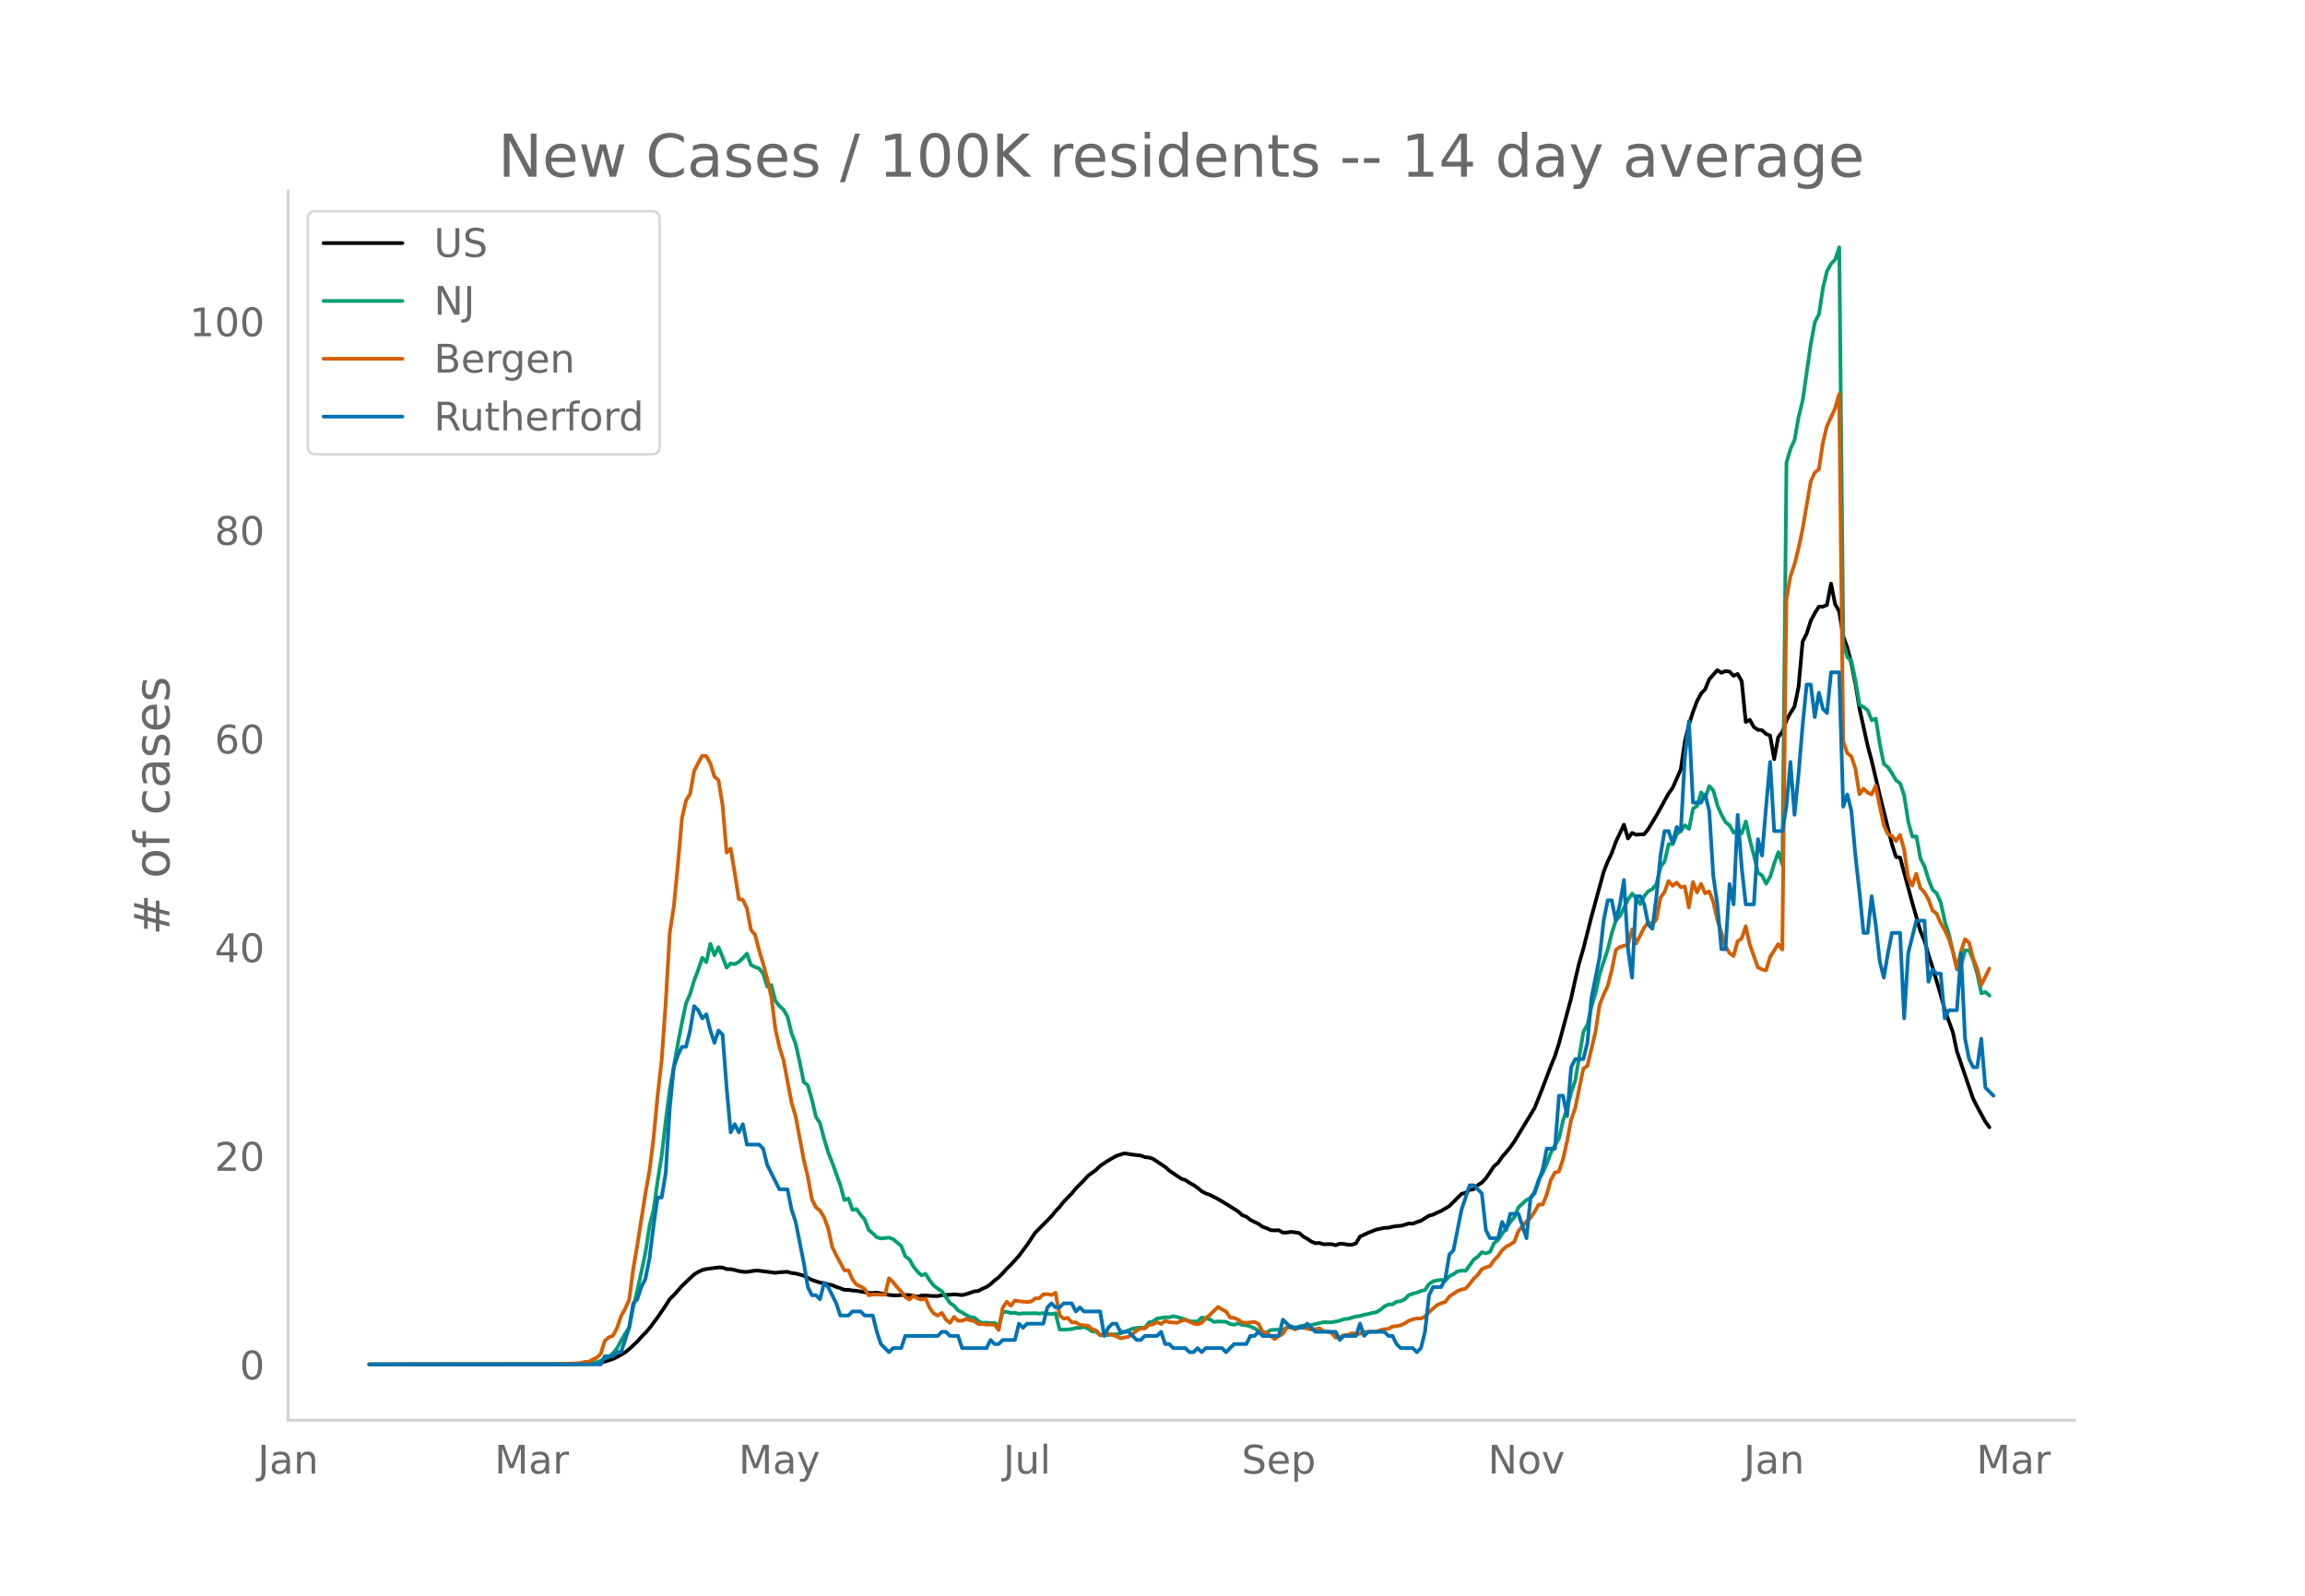 <svg height="864" viewBox="0 0 936 648" width="1248" xmlns="http://www.w3.org/2000/svg" xmlns:xlink="http://www.w3.org/1999/xlink"><defs><style>*{stroke-linecap:butt;stroke-linejoin:round}</style></defs><g id="figure_1"><path d="M0 648h936V0H0z" style="fill:#fff" id="patch_1"/><g id="axes_1"><path d="M117 576.72h725.4V77.76H117z" style="fill:none" id="patch_2"/><path clip-path="url(#pa2d52dfdf7)" d="M149.973 554.039l79.134-.064 9.892-.259 3.297-.209 1.649-.222 1.649-.366 3.297-1.1 1.649-.778 3.297-1.88 1.648-1.326 3.298-3.076 1.648-1.88 1.649-1.643 1.649-1.895 3.297-4.388 3.297-4.828 1.649-2.635 1.648-1.574 3.298-3.723 4.946-4.705 1.648-.982 1.649-.795 1.649-.396 4.945-.662 1.65.074 1.648.618 1.648.026 1.649.325 1.649.444 1.648.276 1.649.085 3.297-.55 1.649.038 6.594.862 1.649-.227 3.297-.173 1.649.5 1.649.167 3.297.887 3.297 1.718 3.297 1.105 1.649.217 1.649.499 1.648.313 1.649.713 1.649.536 1.648.657 1.649.012 1.648.252 1.65.133 4.945.847 1.649.026 1.648-.136 4.946.945 1.649.156 1.648.024 1.65-.149 3.296.01 3.298.664 1.648-.452 1.649-.023 3.297.213 1.649.008 1.648-.379 3.298-.15 1.648-.179 3.298.303 1.648-.378 3.298-1.116 1.648-.196 1.649-.877 1.648-.715 1.65-1.13 1.648-1.5 1.648-1.302 1.649-1.657 1.649-1.847 1.648-1.564 3.298-3.665 3.297-4.41 3.297-4.96 6.595-6.66 1.648-2.072 1.649-1.725 1.649-2.093 3.297-3.385 1.648-2.034 3.298-3.28 1.648-1.856 3.298-2.417 1.648-1.614 3.298-2.19 3.297-1.881 3.297-1.047 3.297.55 3.298.374 1.648.621 1.649.17 1.649.518 4.945 3.283 1.65 1.476 4.945 3.356 1.649.528 1.648 1.107 1.649.9 1.649 1.153 1.648 1.372 1.649.886 1.648.561 3.298 1.717 3.297 1.938 4.946 3.118 1.649 1.489 1.648.624 1.649 1.307 3.297 1.605 1.649 1.19 1.648.566 1.649.802 1.649.096 1.648-.075 1.649.974 1.649-.034 1.648-.283 3.297.47 1.65 1.405 1.648.945 1.648 1.105 1.649.696 1.649-.093 1.648.508 3.298-.03 1.648.446 1.649-.629 1.648.1 1.65.297 1.648.04 1.648-.586 1.649-2.745 3.297-1.537 3.298-1.305 3.297-.696 1.648-.043 1.65-.413 1.648-.258 1.648-.102 1.649-.432 1.649-.55 1.648.119 1.649-.688 1.649-.505 3.297-2.088 1.648-.403 1.65-.826 1.648-.69 3.297-1.968 4.946-4.943 1.649-.459 1.648-1.182 1.649-.279 1.648-1.635 1.65-1.034 1.648-1.728 3.297-4.91 1.649-1.377 1.648-2.454 1.649-1.843 1.649-2.031 1.648-2.333 8.243-13.603 3.298-8.302 3.297-8.746 1.649-4.03 1.648-5.144 4.946-18.378 1.649-7.525 1.648-6.898 1.649-5.623 3.297-13.07 4.946-18.109 1.649-4.242 1.648-3.45 1.65-4.544 3.296-7 1.649 5.6 1.649-2.249 1.648.727 3.298-.227 1.648-2.085 3.297-5.456 4.946-8.989 1.649-2.264 3.297-7.47 1.649-11.278 1.649-6.885 1.648-5.188 1.649-4.412 1.648-3.068 1.65-1.725 1.648-4.041 3.297-3.734 1.649 1.084 1.648-.723 1.649.247 1.649 1.68 1.648-.742 1.649 2.92 1.648 16.556 1.65-.869 1.648 2.962 1.648 1.112 1.649.173 1.649 1.477 1.648.681 1.649 9.585 1.649-8.985 1.648-2.03 1.649-4.642 1.648-3.076 1.65-2.579 1.648-7.995 1.648-18.406 1.649-3.251 1.649-5.185 1.648-3.123 1.649-2.637 1.649-.028 1.648-.697 1.649-8.636 1.648 8.272 1.65 2.982 1.648 10.077 1.648 4.606 1.649 6.346 1.649 8.31 1.648 10.038 3.298 15.027 1.648 6.198 3.297 13.99 4.946 19.948 1.649 5.173 1.649.257 4.946 18.285 3.297 11.532 1.648 3.89 1.65 5.8 1.648 5.083 3.297 11.098 1.649 6.094 3.297 9.112 1.649 7.788 4.945 14.506 1.65 4.753 1.648 3.253 3.297 6.034 1.649 2.275" style="fill:none;stroke:#000;stroke-linecap:round;stroke-width:1.5" id="line2d_1"/><path clip-path="url(#pa2d52dfdf7)" d="M149.973 554.04l84.08-.099 4.946-.235 3.297-.579 1.649-.538 1.649-1.046 1.648-.542 1.649-1.498 1.649-1.963 1.648-3.15 1.649-2.818 1.648-2.449 1.65-8.407 1.648-6.568 3.297-15.373 1.649-10.806 1.648-6.704 1.649-11.582 1.649-10.311 1.648-14.117 1.649-12.907 3.297-18.592 1.649-8.5 1.648-7.814 1.649-3.801 1.649-5.492 1.648-4.306 1.649-4.895 1.649 1.758 1.648-7.426 1.649 4.609 1.648-3.243 1.65 3.934 1.648 4.347 1.648-1.703 1.649.272 1.649-.868 1.648-1.557 1.649-1.82 1.649 4.613 1.648.804 1.649.627 1.648 1.99 1.65 5.354 1.648-.688 1.648 6.47 1.649 2.084 1.649 1.451 1.648 2.91 1.649 6.744 1.649 4.282 1.648 7.43 1.649 8.104 1.648 1.321 1.65 5.778 1.648 7.044 1.648 2.51 1.649 6.371 1.649 5.42 1.648 4.237 3.298 9.13 1.648 6.07 1.649-.613 1.648 4.599 1.65-.304 1.648 2.29 1.648 1.948 1.649 4.245 1.649 1.352 1.648 1.618 1.649.43 3.297-.307 1.649.586 3.297 2.82 1.649 4.197 1.648 1.182 1.649 2.94 1.649 2.081 1.648 1.502 1.649-.586 1.649 2.654 1.648 2.061 1.649 1.27 1.648 1.07 3.298 4.763 1.648 1.1 1.649 1.91 1.649.856 1.648 1.035 1.649.838 1.649.198 1.648 1.42 1.649.747 1.648-.126 1.65.204 1.648-.068 1.648 1.335 1.649-5.75 1.649-.136 1.648.518 1.649-.113 1.649.45 1.648-.245 1.649.054 3.297-.078 1.649.16 1.648-.208 3.298.395 1.648-.32 1.649 6.564 1.649.102 3.297-.245 1.648-.456 1.65.006 1.648-.439 1.648.705 1.649 1.145 1.649.095 1.648 1.363 1.649.099 1.649-.09 1.648-.282 1.649-.037 1.648-.34 4.946-1.953 1.649-.306 1.649-.123 1.648.065 1.649-2.18 1.649-.362 1.648-1.199 3.297-.5h1.65l1.648-.45 1.648.334 3.298 1.042 1.648.65 1.649.134 1.649-.079 1.648-1.54 3.297.72 1.65 1.049 1.648-.164 3.297.14 1.649.933 1.648.239 1.649-.549 1.649.668 1.648.112 1.649.484 1.648.725 1.65 1.19 1.648.722 1.648-.242 1.649-.947 1.649-.126 3.297.04 1.649-.947 1.648-.541 1.649.695 1.648-.555 1.65-.365 1.648.085 3.297-.715 3.297-.736 3.298.03 3.297-.64 1.648-.65 1.65-.13 3.296-.947 1.649-.204 1.649-.508 1.648-.269 1.649-.477 1.649-.252 1.648-1.025 1.649-1.366 1.648-.767 1.65-.068 1.648-1.083 1.648-.153 1.649-.862 1.649-1.656 1.648-.59 1.649-.404 1.649-.692 1.648-.344 1.649-2.5 1.648-1.08 1.65-.389 1.648-.18 1.648.306 1.649-1.812 1.649-.787 1.648-1.216 1.649-.238 1.649.044 3.297-4.53 1.648-1.223 1.65-1.775 1.648.463 1.648-.613 1.649-3.56 1.649-1.288 1.648-2.544 1.649-2.245 1.649-2.49 1.648-1.973 1.649-3.972 3.297-3.055 1.649-.6 1.648-2.847 1.649-4.814 1.649-2.725 1.648-3.802 1.649-4.404 3.297-5.88 1.649-7.256 1.648-4.752 1.65-6.615 1.648-4.84 3.297-19.707 1.649-2.899 1.648-7.501 1.649-5.488 1.649-7.562 3.297-9.988 1.648-6.66 1.65-5.188 1.648-1.696 3.297-6.728 1.649-2.378 1.648 1.877 1.649 2.381 1.649-3.307 1.648-1.976 1.649-.848 1.648-2.082 1.65-6.939 1.648-2.231 1.648-7.024 1.649.061 1.649-4.091 1.648-1.376 1.649-2.204 1.649 1.516 1.648-8.305 1.649-1.073 1.648-5.478 1.65 2.18 1.648-4.762 1.648 1.833 1.649 6.019 1.649 3.86 1.648 2.912 1.649 1.335 1.649 2.974 1.648-1.179 1.649 1.418 1.648-4.804 1.65 7.634 1.648 6.248 1.648 6.997 1.649 1.052 1.649 3.349 1.648-2.865 1.649-5.467 1.649-4.497 1.648 5.127 1.649-163.242 1.648-5.658 1.65-3.553 1.648-9.453 1.648-6.68 3.298-22.953 1.648-8.833 1.649-3.165 1.649-10.764 1.648-6.8 1.649-2.943 1.648-1.662 1.65-4.994 1.648 160.919 1.648 5.576 1.649 1.407 1.649 8.281 1.648 9.61 1.649.896 1.649 1.274 1.648 4.067 1.649-.647 1.648 10.45 1.65 7.993 1.648 1.29 1.648 2.47 1.649 2.889 1.649 1.151 1.648 5.032 1.649 10.655 1.649 5.992 1.648-.095 1.649 8.986 1.648 3.202 1.65 5.39 1.648 4.084 1.648 1.498 1.649 3.714 1.649 7.678 1.648 5.167 3.298 14.274 1.648-1.646 1.649-6.125 1.648.045 1.65 4.026 1.648 5.56 1.648 7.838 1.649-.487 1.649 1.427" style="fill:none;stroke:#009e73;stroke-linecap:round;stroke-width:1.5" id="line2d_2"/><path clip-path="url(#pa2d52dfdf7)" d="M149.973 554.04l75.837-.097 4.946-.13 4.946-.325 1.648-.454L239 553l1.648-.94 1.648-.747 1.649-1.558 1.649-5.29 1.648-1.429 1.649-.649 1.649-3.051 1.648-4.9 1.649-2.922 1.648-3.7 1.65-12.496 1.648-9.575 3.297-21.064 1.649-9.218 1.648-13.113 1.649-17.397 1.649-14.313 1.648-23.434 1.649-28.367 1.648-10.776 1.65-16.975 1.648-18.792 1.648-7.238 1.649-2.662 1.649-9.282 1.648-3.278 1.649-2.954 1.649.162 1.648 3.019 1.649 5.29 1.648 1.428 1.65 10.16 1.648 19.279 1.648-1.59 1.649 9.834 1.649 10.58 1.648.358 1.649 3.44 1.649 8.796 1.648 1.915 1.649 6.329 1.648 5.485 1.65 6.07 1.648 7.367 1.648 12.886 1.649 7.595 1.649 5.063 3.297 17.527 1.649 5.42 3.297 17.656 1.648 6.946 1.65 9.088 1.648 3.31 1.648 1.299 1.649 2.726 1.649 4.415 1.648 7.594 1.649 3.408 3.297 6.135 1.649-.033 1.648 3.733 1.65 2.077 1.648.779 1.648.974 1.649 2.596 1.649-.357 3.297.098 1.649-.033 1.648-6.653 1.649 1.622 1.648 2.045 1.65 1.753 1.648 2.207 1.648 1.038 1.649-1.525 1.649 1.071 1.648.487 1.649-.454 1.649 3.765 1.648 2.304 1.649.876 1.648-1.103 1.65 2.694 1.648 1.33 1.648-2.401 1.649 1.558h1.649l1.648-.714 1.649.519 1.649.357 1.648 1.2h1.649l1.648.195 1.65-.032 1.648.097 1.648 2.143 1.649-9.12 1.649-2.37 1.648 1.655 1.649-2.142 1.649.292 3.297.325 1.648-.195 1.65-1.298 1.648-.033 1.648-1.59 1.649-.098 1.649.357 1.648-.908 1.649 9.185 1.649 1.33 1.648-.291 1.649 1.785 1.648.032 1.65 1.039 3.296.324 1.649 1.364 1.649.551 1.648 2.013 1.649-.78 1.649.098 3.297.974 1.648.876 3.298-.65 1.648-1.103 1.649-1.46 1.649-.844 1.648.065 1.649-1.428 1.649-.292 1.648-.844 1.649.746 1.648-1.266 1.65.52 3.296.26 1.649-.877 1.649-.292 3.297 1.46 1.649.325 1.648-.649 1.649-1.883 1.648-1.298 3.298-3.213 1.648 1.006 1.649.844 1.649 2.467 1.648.13 1.649.746L504.43 537l1.648.162 3.297-.357 1.65.747 1.648 3.18 1.648.52 3.298 2.5 1.648-1.267 1.649-.844 1.649-2.564 1.648-.227 1.649 1.006 1.648-.746 1.65-.065 1.648.487 1.648.324 1.649-.13 1.649-.357 1.648 1.169 1.649.195 1.649.454 1.648 1.98 1.649-.162 1.648-.78 1.65-.13 1.648-.746 1.648.325 1.649-.033 1.649-.843 1.648.13 1.649-.195 1.649.13 1.648-.715 1.649-.389 1.648-.13 1.65-.974 1.648-.13 1.648-.389 1.649-.714 1.649-1.071 1.648-.617 1.649-.357 1.649.033 1.648-.812 1.649-1.785 3.297-2.888 1.649-.747 1.648-.487 1.649-2.207 3.297-2.207 1.649-.65 1.649-.356 1.648-1.85 1.649-2.175 1.648-1.525 1.65-2.337 1.648-.747 1.648-.486 1.649-2.37 1.649-1.72 1.648-2.37 1.649-1.46 1.649-.876 1.648-1.071 1.649-4.35 3.297-3.96 1.649-1.427 1.648-2.435 1.649-3.018 1.649.032 1.648-4.057 1.649-5.94 1.649-2.953 1.648-.487 1.649-4.998 1.648-7.206 1.65-8.795 1.648-4.642 3.297-16.098 1.649-1.136 3.297-13.795 1.649-10.938 1.648-4.154 1.649-3.538 1.648-6.296 1.65-8.374 1.648-1.136 1.648-.584 1.649-.26 1.649-6.362 1.648 5.745 3.298-6.491 1.648-2.11 1.649.747 1.648-1.883 1.65-8.893 1.648-2.24 1.648-4.511 1.649 1.947 1.649-1.266 1.648 1.818 1.649-.26 1.649 8.504 1.648-10.354 1.649 4.285 1.648-3.506 1.65 3.863 1.648-.844 1.648 4.317 1.649 7.173 1.649 5.193 1.648 5.68 1.649 2.694 1.649 1.233 1.648-5.972 1.649-1.169 1.648-4.966 1.65 7.498 3.296 9.218 1.649.811 1.649.422 1.648-5.485 3.298-5.193 1.648 2.207 1.649-141.902 1.648-9.607 1.65-4.9 1.648-6.525 1.648-7.79 3.298-19.311 1.648-3.7 1.649-1.233 1.649-10.744 1.648-6.88 3.297-7.109 1.65-5.842 1.648 140.928 1.648 4.836 1.649 1.33 1.649 4.934 1.648 10.419 1.649-2.24 1.649 1.59 1.648.747 1.649-3.505 1.648 8.276 1.65 7.66 1.648 3.7 1.648.714 1.649 2.045 1.649-2.434 1.648 5.874 1.649 11.393 1.649 3.278 1.648-4.804 1.649 5.81 1.648 1.72 1.65 2.857 1.648 4.576 1.648 1.233 1.649 3.798 1.649 2.888 1.648 3.408 1.649 5.258 1.649 6.784 1.648-6.719 1.649-5.03 1.648 1.395 1.65 6.427 1.648 4.251 1.648 6.524 3.298-6.653" style="fill:none;stroke:#d55e00;stroke-linecap:round;stroke-width:1.5" id="line2d_3"/><path clip-path="url(#pa2d52dfdf7)" d="M149.973 554.04h93.972l1.649-3.306h3.297l1.649-1.653h1.648l3.297-9.919 1.65-9.918 1.648-1.653 1.648-4.96 1.649-3.306 1.649-8.265 1.648-13.225 1.649-11.571h1.649l1.648-9.919 1.649-26.45 1.648-16.53 1.65-4.96 1.648-3.305h1.648l1.649-6.613 1.649-9.918 1.648 1.653 1.649 3.306 1.649-1.653 1.648 6.612 1.649 4.96 1.648-4.96 1.65 1.653 1.648 21.49 1.648 18.184 1.649-3.306 1.649 3.306 1.648-3.306 1.649 8.266h4.946l1.648 1.653 1.65 6.612 4.945 9.918h3.297l1.649 8.266 1.649 4.96 3.297 16.53 1.648 9.918 1.65 3.307h1.648l1.648 1.653 1.649-6.613 1.649 1.653 3.297 6.613 1.649 4.959h3.297l1.648-1.653h3.298l1.648 1.653h3.298l1.648 6.612 1.649 4.96 3.297 3.306 1.649-1.653h3.297l1.649-4.96h13.189l1.648-1.653h1.65l1.648 1.653h3.297l1.649 4.96h9.891l1.65-3.306 1.648 1.653h1.648l1.649-1.653h4.946l1.649-6.613 1.648 1.653 1.649-1.653h6.594l1.649-6.612 1.649-1.653 1.648 1.653h1.649l1.649-1.653h3.297l1.648 3.306 1.65-1.653 1.648 1.653h6.594l1.649 9.918 1.649-3.306 1.648-1.653h1.649l1.648 3.306h3.298l3.297 3.307h1.649l1.648-1.654h4.946l1.649-1.653 1.648 4.96h1.65l1.648 1.653h4.946l1.648 1.653h1.649l1.649-1.653 1.648 1.653 1.649-1.653h6.594l1.649 1.653 3.297-3.306h4.946l1.649-3.307h1.648l1.65-1.653 1.648 1.653h6.594l1.649-6.612 3.297 3.306h4.946l1.649-1.653 3.297 3.306h8.243l1.649 3.307 1.648-1.654h4.946l1.649-4.959 1.649 4.96 1.648-1.654h6.595l1.648 1.653h1.65l1.648 3.307 1.648 1.653h4.946l1.649 1.653 1.649-1.653 1.648-6.613 1.649-14.877 1.648-3.307h3.298l1.648-3.306 1.649-9.918 1.649-1.653 3.297-16.531 3.297-9.919h1.649l3.297 3.307 1.649 14.877 1.648 3.306h3.298l1.648-6.612 1.649 3.306 1.649-6.612h3.297l3.297 9.918 1.649-16.53 1.648-1.653 3.298-9.919 1.648-8.265h3.298l1.648-21.49h1.649l1.648 8.265 1.65-19.837 1.648-3.306h3.297l1.649-6.612 1.648-18.184 3.298-16.531 1.648-14.878 1.649-8.265h1.648l1.65 8.265 1.648-6.612 1.648-9.919 1.649 28.103 1.649 11.571 1.648-33.061h1.649l1.649 3.306 1.648 8.265 1.649 1.653 1.648-13.224 1.65-16.531 1.648-9.919h1.648l1.649 4.96 1.649-6.613 1.648 1.653 1.649-29.755 1.649-14.878 1.648 33.062h3.297l1.65-3.306 1.648 6.612 1.648 26.45 1.649 11.57 1.649 18.185h1.648l1.649-26.45 1.649 8.266 1.648-36.368 1.649 21.49 1.648 14.878h3.298l1.648-26.45 1.649 6.613 1.649-19.837 1.648-18.184 1.649 28.102h3.297l1.649-9.918 1.648-18.184 1.65 21.49 1.648-16.53 1.648-19.838 1.649-16.53h1.649l1.648 13.224 1.649-9.918 1.649 6.612 1.648 1.653 1.649-16.53h3.297l1.649 54.55 1.648-4.958 1.649 6.612 1.649 18.184 1.648 14.878 1.649 16.53h1.649l1.648-14.877 1.649 11.571 1.648 14.878 1.65 6.612 1.648-9.918 1.648-8.266h3.298l1.648 34.715 1.649-26.45 3.297-13.224h3.297l1.65 24.796 1.648-4.959 1.648 1.653h1.649l1.649 18.184 1.648-3.306h3.298l1.648-23.143 1.649 34.714 1.648 8.266 1.65 3.306h1.648l1.648-11.572 1.649 19.837 3.297 3.307" style="fill:none;stroke:#0072b2;stroke-linecap:round;stroke-width:1.5" id="line2d_4"/><path d="M117 576.72V77.76" style="fill:none;stroke:#d3d3d3;stroke-linecap:square;stroke-linejoin:miter;stroke-width:1.25" id="patch_3"/><path d="M117 576.72h725.4" style="fill:none;stroke:#d3d3d3;stroke-linecap:square;stroke-linejoin:miter;stroke-width:1.25" id="patch_4"/><g id="matplotlib.axis_1"><g id="xtick_1"><g style="fill:#696969" transform="matrix(.16 0 0 -.16 104.668 598.378)" id="text_1"><defs><path d="M9.813 72.906h9.859V5.078q0-13.187-5-19.14-5-5.954-16.094-5.954h-3.75v8.297h3.078q6.531 0 9.219 3.672Q9.813-4.39 9.813 5.078z" id="DejaVuSans-74"/><path d="M34.281 27.484q-10.89 0-15.093-2.484-4.204-2.484-4.204-8.5 0-4.781 3.157-7.594 3.156-2.797 8.562-2.797 7.485 0 12 5.297 4.516 5.297 4.516 14.078v2zm17.922 3.72V0H43.22v8.297Q40.14 3.328 35.547.953q-4.594-2.375-11.234-2.375-8.391 0-13.36 4.719Q6 8.016 6 15.922q0 9.219 6.172 13.906 6.187 4.688 18.437 4.688h12.61v.89q0 6.203-4.078 9.594-4.078 3.39-11.453 3.39-4.688 0-9.141-1.124-4.438-1.125-8.531-3.375v8.312q4.921 1.906 9.562 2.844 4.64.953 9.031.953 11.875 0 17.735-6.156 5.86-6.14 5.86-18.64z" id="DejaVuSans-97"/><path d="M54.89 33.016V0h-8.984v32.719q0 7.765-3.031 11.61-3.031 3.858-9.078 3.858-7.281 0-11.484-4.64-4.204-4.625-4.204-12.64V0H9.08v54.688h9.03v-8.5q3.235 4.937 7.594 7.374Q30.078 56 35.797 56q9.422 0 14.25-5.828 4.844-5.828 4.844-17.156z" id="DejaVuSans-110"/></defs><use xlink:href="#DejaVuSans-74"/><use x="29.492" xlink:href="#DejaVuSans-97"/><use x="90.771" xlink:href="#DejaVuSans-110"/></g></g><g id="xtick_2"><g style="fill:#696969" transform="matrix(.16 0 0 -.16 200.824 598.378)" id="text_2"><defs><path d="M9.813 72.906h14.703l18.593-49.61 18.703 49.61h14.704V0H66.89v64.016l-18.797-50h-9.907l-18.796 50V0H9.813z" id="DejaVuSans-77"/><path d="M41.11 46.297q-1.516.875-3.297 1.281Q36.03 48 33.89 48q-7.625 0-11.703-4.953-4.079-4.953-4.079-14.234V0H9.08v54.688h9.03v-8.5q2.844 4.984 7.375 7.39Q30.031 56 36.531 56q.922 0 2.047-.125 1.125-.11 2.484-.36z" id="DejaVuSans-114"/></defs><use xlink:href="#DejaVuSans-77"/><use x="86.279" xlink:href="#DejaVuSans-97"/><use x="147.559" xlink:href="#DejaVuSans-114"/></g></g><g id="xtick_3"><g style="fill:#696969" transform="matrix(.16 0 0 -.16 299.945 598.378)" id="text_3"><defs><path d="M32.172-5.078q-3.797-9.766-7.422-12.735-3.61-2.984-9.656-2.984H7.906v7.516h5.282q3.703 0 5.75 1.765Q21-9.766 23.483-3.219l1.61 4.094-22.11 53.813H12.5l17.094-42.766 17.093 42.766h9.516z" id="DejaVuSans-121"/></defs><use xlink:href="#DejaVuSans-77"/><use x="86.279" xlink:href="#DejaVuSans-97"/><use x="147.559" xlink:href="#DejaVuSans-121"/></g></g><g id="xtick_4"><g style="fill:#696969" transform="matrix(.16 0 0 -.16 407.4 598.378)" id="text_4"><defs><path d="M8.5 21.578v33.11h8.984V21.922q0-7.766 3.016-11.656 3.031-3.875 9.094-3.875 7.265 0 11.484 4.64 4.234 4.64 4.234 12.656v31h8.985V0h-8.984v8.406Q42.047 3.422 37.718 1q-4.313-2.422-10.032-2.422-9.421 0-14.312 5.86Q8.5 10.296 8.5 21.578zM31.11 56z" id="DejaVuSans-117"/><path d="M9.422 75.984h8.984V0H9.422z" id="DejaVuSans-108"/></defs><use xlink:href="#DejaVuSans-74"/><use x="29.492" xlink:href="#DejaVuSans-117"/><use x="92.871" xlink:href="#DejaVuSans-108"/></g></g><g id="xtick_5"><g style="fill:#696969" transform="matrix(.16 0 0 -.16 504.187 598.378)" id="text_5"><defs><path d="M53.516 70.516V60.89q-5.61 2.687-10.594 4-4.984 1.328-9.625 1.328-8.047 0-12.422-3.125t-4.375-8.89q0-4.845 2.906-7.313 2.907-2.453 11.016-3.97l5.953-1.218q11.031-2.11 16.281-7.406 5.25-5.297 5.25-14.172 0-10.61-7.11-16.078-7.093-5.469-20.812-5.469-5.172 0-11.015 1.172Q13.14.922 6.89 3.219v10.156q6-3.36 11.765-5.078 5.766-1.703 11.328-1.703 8.438 0 13.032 3.312 4.593 3.328 4.593 9.485 0 5.359-3.297 8.39-3.296 3.032-10.812 4.547L27.484 33.5q-11.03 2.188-15.968 6.875-4.922 4.688-4.922 13.047 0 9.672 6.812 15.234 6.813 5.563 18.766 5.563 5.14 0 10.453-.938 5.328-.922 10.89-2.765z" id="DejaVuSans-83"/><path d="M56.203 29.594v-4.39H14.891q.593-9.282 5.593-14.142 5-4.859 13.938-4.859 5.172 0 10.031 1.266 4.86 1.265 9.656 3.812v-8.5Q49.266.734 44.187-.344 39.11-1.422 33.892-1.422q-13.094 0-20.735 7.61-7.64 7.625-7.64 20.625 0 13.421 7.25 21.296Q20.016 56 32.328 56q11.031 0 17.453-7.11 6.422-7.093 6.422-19.296zm-8.984 2.64q-.094 7.36-4.125 11.75-4.032 4.407-10.672 4.407-7.516 0-12.031-4.25-4.516-4.25-5.203-11.97z" id="DejaVuSans-101"/><path d="M18.11 8.203v-29H9.077v75.484h9.031v-8.296q2.844 4.875 7.157 7.234Q29.594 56 35.594 56q9.968 0 16.187-7.906 6.235-7.907 6.235-20.797T51.78 6.484q-6.218-7.906-16.187-7.906-6 0-10.328 2.375-4.313 2.375-7.157 7.25zm30.578 19.094q0 9.906-4.079 15.547-4.078 5.64-11.203 5.64-7.14 0-11.218-5.64-4.079-5.64-4.079-15.547 0-9.906 4.078-15.547 4.079-5.64 11.22-5.64 7.124 0 11.202 5.64t4.078 15.547z" id="DejaVuSans-112"/></defs><use xlink:href="#DejaVuSans-83"/><use x="63.477" xlink:href="#DejaVuSans-101"/><use x="125" xlink:href="#DejaVuSans-112"/></g></g><g id="xtick_6"><g style="fill:#696969" transform="matrix(.16 0 0 -.16 604.22 598.378)" id="text_6"><defs><path d="M9.813 72.906h13.28l32.329-60.984v60.984h9.562V0h-13.28L19.39 60.984V0H9.813z" id="DejaVuSans-78"/><path d="M30.61 48.39q-7.22 0-11.422-5.64-4.204-5.64-4.204-15.453 0-9.813 4.172-15.453 4.188-5.64 11.453-5.64 7.188 0 11.375 5.655 4.203 5.672 4.203 15.438 0 9.719-4.203 15.406-4.187 5.688-11.375 5.688zm0 7.61q11.718 0 18.406-7.625 6.703-7.61 6.703-21.078 0-13.422-6.703-21.078-6.688-7.64-18.407-7.64-11.765 0-18.437 7.64-6.656 7.656-6.656 21.078 0 13.469 6.656 21.078Q18.844 56 30.609 56z" id="DejaVuSans-111"/><path d="M2.984 54.688H12.5L29.594 8.797l17.093 45.89h9.516L35.687 0H23.485z" id="DejaVuSans-118"/></defs><use xlink:href="#DejaVuSans-78"/><use x="74.805" xlink:href="#DejaVuSans-111"/><use x="135.986" xlink:href="#DejaVuSans-118"/></g></g><g id="xtick_7"><g style="fill:#696969" transform="matrix(.16 0 0 -.16 708.068 598.378)" id="text_7"><use xlink:href="#DejaVuSans-74"/><use x="29.492" xlink:href="#DejaVuSans-97"/><use x="90.771" xlink:href="#DejaVuSans-110"/></g></g><g id="xtick_8"><g style="fill:#696969" transform="matrix(.16 0 0 -.16 802.577 598.378)" id="text_8"><use xlink:href="#DejaVuSans-77"/><use x="86.279" xlink:href="#DejaVuSans-97"/><use x="147.559" xlink:href="#DejaVuSans-114"/></g></g></g><g id="matplotlib.axis_2"><g id="ytick_1"><g style="fill:#696969" transform="matrix(.16 0 0 -.16 97.32 560.119)" id="text_9"><defs><path d="M31.781 66.406q-7.61 0-11.453-7.5Q16.5 51.422 16.5 36.375q0-14.984 3.828-22.484 3.844-7.5 11.453-7.5 7.672 0 11.5 7.5 3.844 7.5 3.844 22.484 0 15.047-3.844 22.531-3.828 7.5-11.5 7.5zm0 7.813q12.266 0 18.735-9.703 6.468-9.688 6.468-28.141 0-18.406-6.468-28.11-6.47-9.687-18.735-9.687-12.25 0-18.718 9.688-6.47 9.703-6.47 28.109 0 18.453 6.47 28.14Q19.53 74.22 31.78 74.22z" id="DejaVuSans-48"/></defs><use xlink:href="#DejaVuSans-48"/></g></g><g id="ytick_2"><g style="fill:#696969" transform="matrix(.16 0 0 -.16 87.14 475.401)" id="text_10"><defs><path d="M19.188 8.297h34.421V0H7.33v8.297q5.609 5.812 15.296 15.594 9.703 9.797 12.188 12.64 4.734 5.313 6.609 9 1.89 3.688 1.89 7.25 0 5.813-4.078 9.469-4.078 3.672-10.625 3.672-4.64 0-9.797-1.61-5.14-1.609-11-4.89v9.969Q13.767 71.78 18.938 73q5.188 1.219 9.485 1.219 11.328 0 18.062-5.672 6.735-5.656 6.735-15.125 0-4.5-1.688-8.531-1.672-4.016-6.125-9.485-1.218-1.422-7.765-8.187-6.532-6.766-18.453-18.922z" id="DejaVuSans-50"/></defs><use xlink:href="#DejaVuSans-50"/><use x="63.623" xlink:href="#DejaVuSans-48"/></g></g><g id="ytick_3"><g style="fill:#696969" transform="matrix(.16 0 0 -.16 87.14 390.683)" id="text_11"><defs><path d="M37.797 64.313L12.89 25.39h24.906zm-2.594 8.593H47.61V25.391h10.407v-8.203H47.609V0h-9.812v17.188H4.89v9.515z" id="DejaVuSans-52"/></defs><use xlink:href="#DejaVuSans-52"/><use x="63.623" xlink:href="#DejaVuSans-48"/></g></g><g id="ytick_4"><g style="fill:#696969" transform="matrix(.16 0 0 -.16 87.14 305.965)" id="text_12"><defs><path d="M33.016 40.375q-6.641 0-10.532-4.547-3.875-4.531-3.875-12.437 0-7.86 3.875-12.438 3.891-4.562 10.532-4.562 6.64 0 10.515 4.562 3.875 4.578 3.875 12.438 0 7.906-3.875 12.437-3.875 4.547-10.515 4.547zm19.578 30.922v-8.984q-3.719 1.75-7.5 2.671-3.782.938-7.5.938-9.766 0-14.922-6.594-5.14-6.594-5.875-19.922 2.875 4.25 7.219 6.516 4.359 2.266 9.578 2.266 10.984 0 17.36-6.672 6.374-6.657 6.374-18.125 0-11.235-6.64-18.032-6.641-6.78-17.672-6.78-12.657 0-19.344 9.687-6.688 9.703-6.688 28.109 0 17.281 8.204 27.563 8.203 10.28 22.015 10.28 3.719 0 7.5-.734t7.89-2.187z" id="DejaVuSans-54"/></defs><use xlink:href="#DejaVuSans-54"/><use x="63.623" xlink:href="#DejaVuSans-48"/></g></g><g id="ytick_5"><g style="fill:#696969" transform="matrix(.16 0 0 -.16 87.14 221.248)" id="text_13"><defs><path d="M31.781 34.625q-7.031 0-11.062-3.766-4.016-3.765-4.016-10.343 0-6.594 4.016-10.36Q24.75 6.391 31.78 6.391q7.032 0 11.078 3.78 4.063 3.798 4.063 10.345 0 6.578-4.031 10.343-4.016 3.766-11.11 3.766zm-9.86 4.188q-6.343 1.562-9.89 5.906Q8.5 49.079 8.5 55.329q0 8.733 6.219 13.812 6.234 5.078 17.062 5.078 10.89 0 17.094-5.078 6.203-5.079 6.203-13.813 0-6.25-3.547-10.61-3.531-4.343-9.828-5.906 7.125-1.656 11.094-6.5 3.984-4.828 3.984-11.796 0-10.61-6.468-16.282-6.47-5.656-18.532-5.656-12.047 0-18.531 5.656-6.469 5.672-6.469 16.282 0 6.968 4 11.797 4.016 4.843 11.14 6.5zM18.314 54.39q0-5.657 3.53-8.828 3.548-3.172 9.938-3.172 6.36 0 9.938 3.172 3.593 3.171 3.593 8.828 0 5.672-3.593 8.843-3.578 3.172-9.938 3.172-6.39 0-9.937-3.172-3.532-3.172-3.532-8.843z" id="DejaVuSans-56"/></defs><use xlink:href="#DejaVuSans-56"/><use x="63.623" xlink:href="#DejaVuSans-48"/></g></g><g id="ytick_6"><g style="fill:#696969" transform="matrix(.16 0 0 -.16 76.96 136.53)" id="text_14"><defs><path d="M12.406 8.297h16.11v55.625l-17.532-3.516v8.985l17.438 3.515h9.86V8.296H54.39V0H12.406z" id="DejaVuSans-49"/></defs><use xlink:href="#DejaVuSans-49"/><use x="63.623" xlink:href="#DejaVuSans-48"/><use x="127.246" xlink:href="#DejaVuSans-48"/></g></g><g style="fill:#696969" transform="matrix(0 -.2 -.2 0 68.8 379.813)" id="text_15"><defs><path d="M51.125 44H36.922l-4.11-16.313h14.313zm-7.328 27.781l-5.078-20.265h14.265L58.11 71.78h7.813L60.89 51.516h15.234V44h-17.14l-4-16.313h15.53V20.22H53.079L48 0h-7.813l5.032 20.219H30.906L25.875 0h-7.86l5.079 20.219H7.719v7.468h17.187L29 44H13.281v7.516h17.625l4.985 20.265z" id="DejaVuSans-35"/><path d="M37.11 75.984V68.5h-8.594q-4.828 0-6.72-1.953-1.874-1.953-1.874-7.031v-4.828h14.797v-6.985H19.922V0H10.89v47.703H2.297v6.984h8.594V58.5q0 9.125 4.25 13.297 4.25 4.187 13.468 4.187z" id="DejaVuSans-102"/><path d="M48.781 52.594v-8.407q-3.812 2.11-7.64 3.157-3.828 1.047-7.735 1.047-8.75 0-13.593-5.547-4.829-5.532-4.829-15.547 0-10.016 4.829-15.563 4.843-5.53 13.593-5.53 3.907 0 7.735 1.046 3.828 1.047 7.64 3.156V2.094Q45.016.344 40.984-.531q-4.015-.89-8.562-.89-12.36 0-19.64 7.765-7.266 7.765-7.266 20.953 0 13.375 7.343 21.031Q20.22 56 33.016 56q4.14 0 8.093-.86 3.953-.843 7.672-2.546z" id="DejaVuSans-99"/><path d="M44.281 53.078v-8.5q-3.797 1.953-7.906 2.922-4.094.984-8.5.984-6.688 0-10.031-2.047-3.344-2.046-3.344-6.156 0-3.125 2.39-4.906 2.391-1.781 9.626-3.39l3.078-.688q9.562-2.047 13.593-5.781 4.032-3.735 4.032-10.422 0-7.625-6.032-12.078-6.03-4.438-16.578-4.438-4.39 0-9.156.86Q10.688.296 5.422 2v9.281q4.984-2.594 9.812-3.89 4.829-1.282 9.579-1.282 6.343 0 9.75 2.172 3.421 2.172 3.421 6.125 0 3.656-2.468 5.61-2.453 1.953-10.813 3.765l-3.125.735q-8.344 1.75-12.062 5.39-3.704 3.64-3.704 9.985 0 7.718 5.47 11.906Q16.75 56 26.811 56q4.97 0 9.36-.734 4.406-.72 8.11-2.188z" id="DejaVuSans-115"/></defs><use xlink:href="#DejaVuSans-35"/><use x="83.789" xlink:href="#DejaVuSans-32"/><use x="115.576" xlink:href="#DejaVuSans-111"/><use x="176.758" xlink:href="#DejaVuSans-102"/><use x="211.963" xlink:href="#DejaVuSans-32"/><use x="243.75" xlink:href="#DejaVuSans-99"/><use x="298.73" xlink:href="#DejaVuSans-97"/><use x="360.01" xlink:href="#DejaVuSans-115"/><use x="412.109" xlink:href="#DejaVuSans-101"/><use x="473.633" xlink:href="#DejaVuSans-115"/></g></g><g style="fill:#696969" transform="matrix(.24 0 0 -.24 202.252 71.76)" id="text_16"><defs><path d="M4.203 54.688h8.985l11.234-42.672 11.172 42.672h10.593l11.235-42.672 11.187 42.672h8.985L63.28 0H52.688L40.922 44.828 29.109 0H18.5z" id="DejaVuSans-119"/><path d="M64.406 67.281v-10.39q-4.984 4.64-10.625 6.922-5.64 2.296-11.984 2.296-12.5 0-19.14-7.64-6.641-7.64-6.641-22.094 0-14.406 6.64-22.047 6.64-7.64 19.14-7.64 6.345 0 11.985 2.296 5.64 2.297 10.625 6.938V5.609Q59.234 2.094 53.437.33q-5.78-1.75-12.218-1.75-16.563 0-26.094 10.124-9.516 10.14-9.516 27.672 0 17.578 9.516 27.703 9.531 10.14 26.094 10.14 6.531 0 12.312-1.734 5.797-1.734 10.875-5.203z" id="DejaVuSans-67"/><path d="M25.39 72.906h8.297L8.297-9.28H0z" id="DejaVuSans-47"/><path d="M9.813 72.906h9.859V42.094L52.39 72.906h12.703L28.906 38.922 67.672 0H54.688L19.672 35.11V0h-9.86z" id="DejaVuSans-75"/><path d="M9.422 54.688h8.984V0H9.422zm0 21.296h8.984v-11.39H9.422z" id="DejaVuSans-105"/><path d="M45.406 46.39v29.594h8.985V0h-8.985v8.203Q42.578 3.328 38.25.953q-4.313-2.375-10.375-2.375-9.906 0-16.14 7.906-6.22 7.922-6.22 20.813 0 12.89 6.22 20.797Q17.968 56 27.874 56q6.063 0 10.375-2.375 4.328-2.36 7.156-7.234zm-30.61-19.093q0-9.906 4.079-15.547 4.078-5.64 11.203-5.64 7.125 0 11.219 5.64 4.11 5.64 4.11 15.547 0 9.906-4.11 15.547-4.094 5.64-11.219 5.64-7.125 0-11.203-5.64-4.078-5.64-4.078-15.547z" id="DejaVuSans-100"/><path d="M18.313 70.219V54.688h18.5v-6.985h-18.5V18.016q0-6.688 1.828-8.594 1.828-1.906 7.453-1.906h9.218V0h-9.218q-10.407 0-14.36 3.875-3.953 3.89-3.953 14.14v29.688H2.687v6.984h6.594V70.22z" id="DejaVuSans-116"/><path d="M4.89 31.39h26.313v-8H4.891z" id="DejaVuSans-45"/><path d="M45.406 27.984q0 9.766-4.031 15.125-4.016 5.375-11.297 5.375-7.219 0-11.25-5.375-4.031-5.359-4.031-15.125 0-9.718 4.031-15.093t11.25-5.375q7.281 0 11.297 5.375 4.031 5.375 4.031 15.093zm8.985-21.203q0-13.953-6.203-20.765Q42-20.797 29.203-20.797q-4.734 0-8.937.703-4.203.703-8.157 2.172v8.735q3.954-2.141 7.813-3.157 3.86-1.031 7.86-1.031 8.843 0 13.234 4.61 4.39 4.609 4.39 13.937v4.453q-2.781-4.844-7.125-7.234Q33.938 0 27.875 0 17.828 0 11.672 7.656q-6.156 7.672-6.156 20.328 0 12.688 6.156 20.344Q17.828 56 27.875 56q6.063 0 10.406-2.39 4.344-2.391 7.125-7.22v8.297h8.985z" id="DejaVuSans-103"/></defs><use xlink:href="#DejaVuSans-78"/><use x="74.805" xlink:href="#DejaVuSans-101"/><use x="136.328" xlink:href="#DejaVuSans-119"/><use x="218.115" xlink:href="#DejaVuSans-32"/><use x="249.902" xlink:href="#DejaVuSans-67"/><use x="319.727" xlink:href="#DejaVuSans-97"/><use x="381.006" xlink:href="#DejaVuSans-115"/><use x="433.105" xlink:href="#DejaVuSans-101"/><use x="494.629" xlink:href="#DejaVuSans-115"/><use x="546.729" xlink:href="#DejaVuSans-32"/><use x="578.516" xlink:href="#DejaVuSans-47"/><use x="612.207" xlink:href="#DejaVuSans-32"/><use x="643.994" xlink:href="#DejaVuSans-49"/><use x="707.617" xlink:href="#DejaVuSans-48"/><use x="771.24" xlink:href="#DejaVuSans-48"/><use x="834.863" xlink:href="#DejaVuSans-75"/><use x="900.439" xlink:href="#DejaVuSans-32"/><use x="932.227" xlink:href="#DejaVuSans-114"/><use x="971.09" xlink:href="#DejaVuSans-101"/><use x="1032.613" xlink:href="#DejaVuSans-115"/><use x="1084.713" xlink:href="#DejaVuSans-105"/><use x="1112.496" xlink:href="#DejaVuSans-100"/><use x="1175.973" xlink:href="#DejaVuSans-101"/><use x="1237.496" xlink:href="#DejaVuSans-110"/><use x="1300.875" xlink:href="#DejaVuSans-116"/><use x="1340.084" xlink:href="#DejaVuSans-115"/><use x="1392.184" xlink:href="#DejaVuSans-32"/><use x="1423.971" xlink:href="#DejaVuSans-45"/><use x="1460.055" xlink:href="#DejaVuSans-45"/><use x="1496.139" xlink:href="#DejaVuSans-32"/><use x="1527.926" xlink:href="#DejaVuSans-49"/><use x="1591.549" xlink:href="#DejaVuSans-52"/><use x="1655.172" xlink:href="#DejaVuSans-32"/><use x="1686.959" xlink:href="#DejaVuSans-100"/><use x="1750.436" xlink:href="#DejaVuSans-97"/><use x="1811.715" xlink:href="#DejaVuSans-121"/><use x="1870.895" xlink:href="#DejaVuSans-32"/><use x="1902.682" xlink:href="#DejaVuSans-97"/><use x="1963.961" xlink:href="#DejaVuSans-118"/><use x="2023.141" xlink:href="#DejaVuSans-101"/><use x="2084.664" xlink:href="#DejaVuSans-114"/><use x="2125.777" xlink:href="#DejaVuSans-97"/><use x="2187.057" xlink:href="#DejaVuSans-103"/><use x="2250.533" xlink:href="#DejaVuSans-101"/></g><g id="legend_1"><path d="M128.2 184.5h136.45q3.2 0 3.2-3.2V88.96q0-3.2-3.2-3.2H128.2q-3.2 0-3.2 3.2v92.34q0 3.2 3.2 3.2z" style="fill:none;opacity:.8;stroke:#ccc;stroke-linejoin:miter" id="patch_5"/><path d="M131.4 98.718h32" style="fill:none;stroke:#000;stroke-linecap:round;stroke-width:1.5" id="line2d_5"/><g style="fill:#696969" transform="matrix(.16 0 0 -.16 176.2 104.317)" id="text_17"><defs><path d="M8.688 72.906h9.921V28.61q0-11.718 4.235-16.875 4.25-5.14 13.781-5.14 9.469 0 13.719 5.14 4.25 5.157 4.25 16.875v44.297H64.5V27.391q0-14.25-7.063-21.532-7.046-7.28-20.812-7.28-13.828 0-20.89 7.28-7.047 7.282-7.047 21.532z" id="DejaVuSans-85"/></defs><use xlink:href="#DejaVuSans-85"/><use x="73.193" xlink:href="#DejaVuSans-83"/></g><path d="M131.4 122.203h32" style="fill:none;stroke:#009e73;stroke-linecap:round;stroke-width:1.5" id="line2d_7"/><g style="fill:#696969" transform="matrix(.16 0 0 -.16 176.2 127.802)" id="text_18"><use xlink:href="#DejaVuSans-78"/><use x="74.805" xlink:href="#DejaVuSans-74"/></g><path d="M131.4 145.688h32" style="fill:none;stroke:#d55e00;stroke-linecap:round;stroke-width:1.5" id="line2d_9"/><g style="fill:#696969" transform="matrix(.16 0 0 -.16 176.2 151.287)" id="text_19"><defs><path d="M19.672 34.813V8.108H35.5q7.953 0 11.781 3.297 3.844 3.297 3.844 10.078 0 6.844-3.844 10.078-3.828 3.25-11.781 3.25zm0 29.984V42.828h14.61q7.218 0 10.75 2.703 3.546 2.719 3.546 8.282 0 5.515-3.547 8.25-3.531 2.734-10.75 2.734zm-9.86 8.11h25.204q11.28 0 17.375-4.688Q58.5 63.53 58.5 54.89q0-6.703-3.125-10.657-3.125-3.953-9.188-4.922 7.282-1.562 11.313-6.53 4.031-4.954 4.031-12.376 0-9.765-6.64-15.093Q48.25 0 35.984 0H9.812z" id="DejaVuSans-66"/></defs><use xlink:href="#DejaVuSans-66"/><use x="68.604" xlink:href="#DejaVuSans-101"/><use x="130.127" xlink:href="#DejaVuSans-114"/><use x="169.49" xlink:href="#DejaVuSans-103"/><use x="232.967" xlink:href="#DejaVuSans-101"/><use x="294.49" xlink:href="#DejaVuSans-110"/></g><path d="M131.4 169.173h32" style="fill:none;stroke:#0072b2;stroke-linecap:round;stroke-width:1.5" id="line2d_11"/><g style="fill:#696969" transform="matrix(.16 0 0 -.16 176.2 174.773)" id="text_20"><defs><path d="M44.39 34.188q3.172-1.079 6.172-4.594 3-3.516 6.032-9.672L66.609 0H56l-9.313 18.703q-3.624 7.328-7.015 9.719-3.39 2.39-9.25 2.39h-10.75V0h-9.86v72.906h22.266q12.5 0 18.656-5.234 6.157-5.219 6.157-15.766 0-6.89-3.203-11.437-3.204-4.532-9.297-6.282zM19.673 64.797V38.922h12.406q7.125 0 10.766 3.297 3.64 3.297 3.64 9.687 0 6.39-3.64 9.64-3.64 3.25-10.766 3.25z" id="DejaVuSans-82"/><path d="M54.89 33.016V0h-8.984v32.719q0 7.765-3.031 11.61-3.031 3.858-9.078 3.858-7.281 0-11.484-4.64-4.204-4.625-4.204-12.64V0H9.08v75.984h9.03V46.188q3.235 4.937 7.594 7.374Q30.078 56 35.797 56q9.422 0 14.25-5.828 4.844-5.828 4.844-17.156z" id="DejaVuSans-104"/></defs><use xlink:href="#DejaVuSans-82"/><use x="64.982" xlink:href="#DejaVuSans-117"/><use x="128.361" xlink:href="#DejaVuSans-116"/><use x="167.57" xlink:href="#DejaVuSans-104"/><use x="230.949" xlink:href="#DejaVuSans-101"/><use x="292.473" xlink:href="#DejaVuSans-114"/><use x="333.586" xlink:href="#DejaVuSans-102"/><use x="368.791" xlink:href="#DejaVuSans-111"/><use x="429.973" xlink:href="#DejaVuSans-114"/><use x="469.336" xlink:href="#DejaVuSans-100"/></g></g></g></g><defs><clipPath id="pa2d52dfdf7"><path d="M117 77.76h725.4v498.96H117z"/></clipPath></defs></svg>